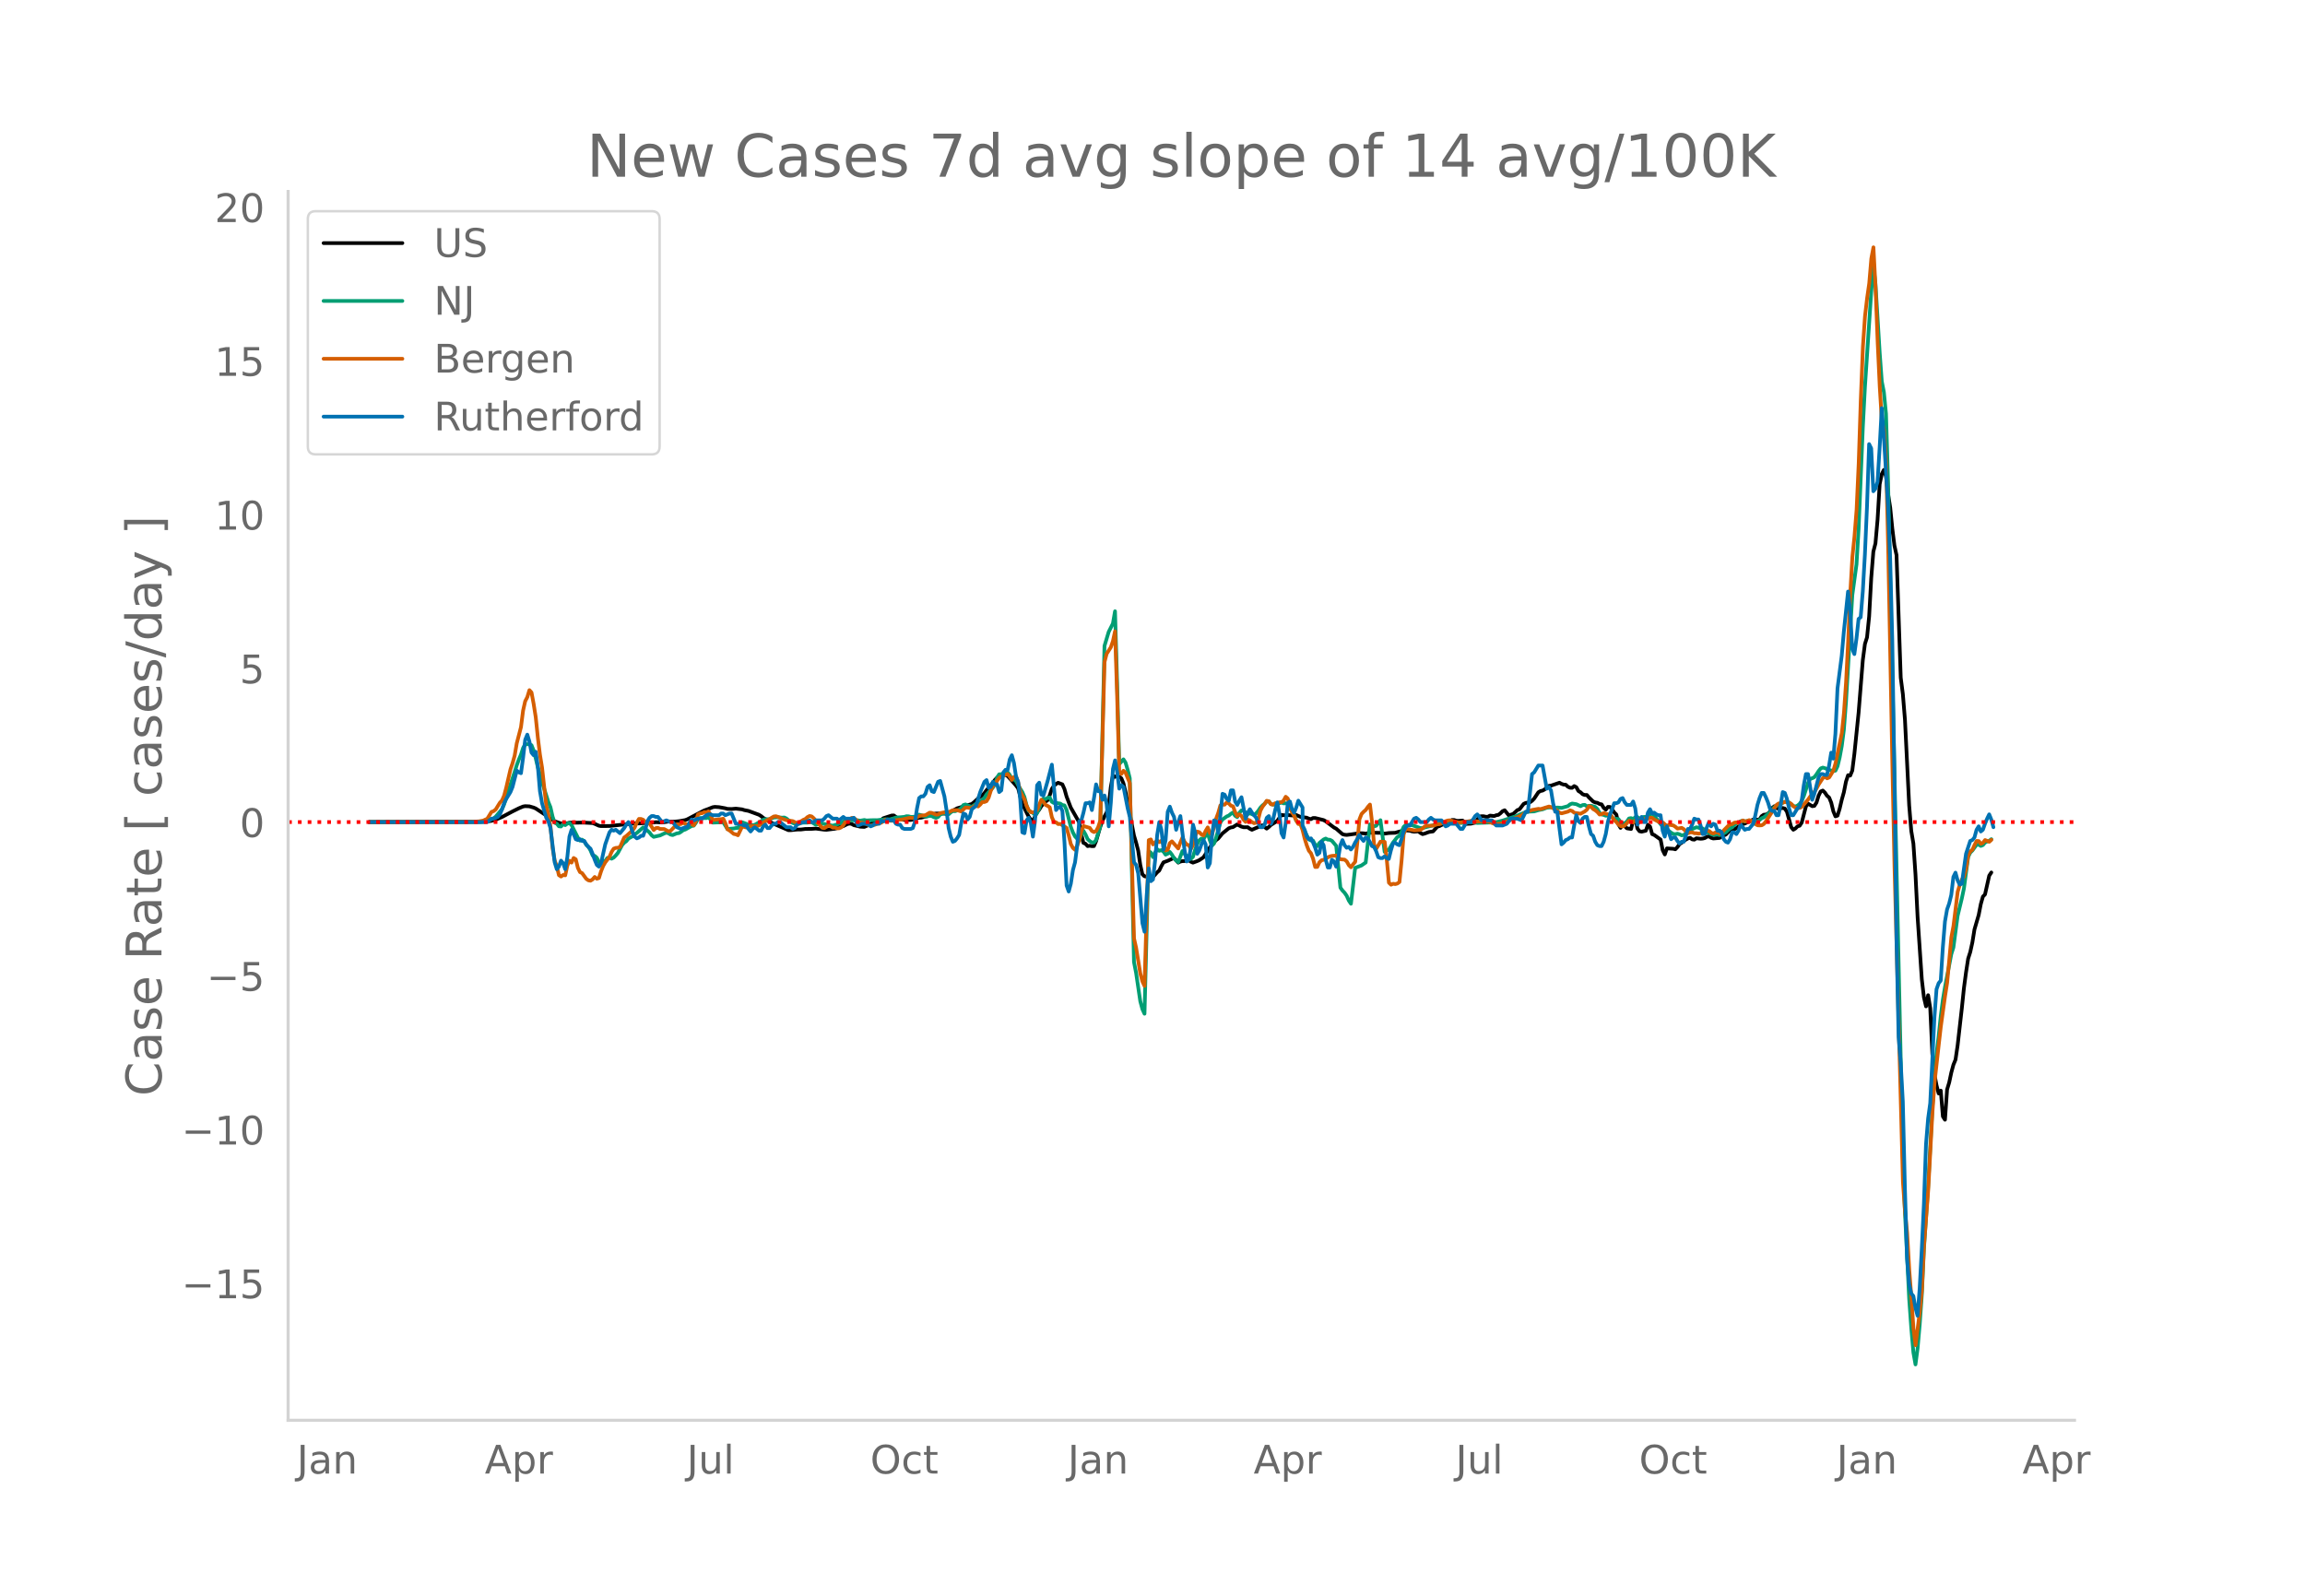 <svg height="864" viewBox="0 0 936 648" width="1248" xmlns="http://www.w3.org/2000/svg" xmlns:xlink="http://www.w3.org/1999/xlink"><defs><style>*{stroke-linecap:butt;stroke-linejoin:round}</style></defs><g id="figure_1"><path d="M0 648h936V0H0z" style="fill:#fff" id="patch_1"/><g id="axes_1"><path d="M117 576.72h725.4V77.76H117z" style="fill:none" id="patch_2"/><path clip-path="url(#p8b3c8e13bf)" d="m149.973 333.818 45.332-.107 2.566-.124 1.71-.278 1.711-.47 2.566-1.086 4.277-2.266 2.566-1.272 1.71-.72.856-.144 1.71.08 1.711.5.855.36 5.132 3.397 2.566 1.812 2.566.866.856.173.855-.024 1.71-.441 5.988-.04 3.421.19.855.302 1.711.777.855.143 3.422-.035 10.264-1.078 1.71.043 2.566-.18 3.421-.211.856-.138 2.566.143 2.566-.39 2.566.031 1.71-.175 2.566-.446.856-.327 6.842-3.586 1.71-.617 1.711-.69.856-.141 1.71.106 2.566.466.856.24 1.71.055 1.711-.165 2.566.312.855.29 1.711.33 4.277 1.574.855.534.855.7 2.566 1.607 1.71.831 5.988 2.589.855.003 2.566-.271 1.711-.029 1.71-.208 2.567-.036 1.71-.118 3.422.45.855.041 3.421-.424.856-.255.855-.403.855-.26.856-.14 1.71-.856.856-.189.855.152.855.49 2.566.617 1.71.103 1.711-.756 1.711-.96 1.71-.06.856-.224 1.71-1.523 3.422-1.107.855-.031 1.711 1.261 2.566.567 2.566.021 1.71-.343.856-.363.855-.19.856-.052 4.276-1.121.855-.394.856-.165 2.566.03.855-.01.855.132.856-.18.855-.61 2.566-1.467 5.987-1.76.856-.653 1.71-1.586 1.71-1.307.856-.866.856-1.18 2.566-3.018.855-1.195.855-.869.856-.66.855-.4.855-.137.855.07.856.435 1.71 1.88 1.711 1.97.855 1.117 1.711 6.247 1.71 3.598.856 1.64.855 1.234.856.473.855-1.593.855-1.923.856-.962.855-1.39.855-1.047.856-.836.855-.572.855-1.985.856-2.604.855-1.252.855-.763.856-.49 1.71.64.856 1.897.855 3.049 1.71 4.48 3.422 6.006.855 4.874.855 3.46.856.368.855.951.855-.137.856.154.855-.021.855-1.954 1.711-5.947.855-2.255.856-1.896.855-1.544.855-2.67.856-7.712.855-4.68.855.55.856-.415.855.339.855.626.856 2.06.855 3.602 3.421 17.565.856 2.87.855 3.284.855 5.826.856 3.812.855.805.855.116.855-.188.856.667.855-.26 1.71-1.943.856-.736.855-1.8.856-1.517 1.71-.633 2.566-1.157 1.711 1.888.855-.426.856-.171.855-.027 1.71-.332.856.594.855.378 1.71-.617.856-.392 1.71-1.15 2.567-3.994 1.71-2.165.856-.843.855-.63 1.71-2.071 2.567-2.087.855-.347.855-.128 1.711-1.084 1.71.873.856.249 1.71-.008.856.628.855.421 1.711-.742 2.566-1.083 1.71 1.35.856-.647.855-.834 2.566-1.617 1.71-2.446 1.712.166.855-.148 1.71.177 1.711-.198 1.71.766 2.567.342.855.386.855.21.856-.476.855.004 3.421.843.856.457 3.421 2.59.855.447 2.566 2.228.856.237.855.077 1.71-.212 3.422-.501 1.71.059.856.139 1.71-.423 2.566.064 1.711.014.855.226.856.1 1.71-.244 2.566-.09 1.711-.51 1.71-.328.856-.135 1.71.114.856.269.855.133 1.71-.131.856.65.856.474.855-.211 1.71-.64 1.711-.258 1.71-1.91.856-.231.855-.45.856-.266.855.034.855-.095 1.711-1.725.855.02.856.284.855.077 1.71-.138 1.711 1.35 1.711-.081 1.71-.442 1.711-2.437.856-.146.855.01.855.197.856.024.855-.487 1.71.179.856-.334.855-.139.856-.653.855-.855.855-.365 1.71 2.128.856-.367.855-.235 1.711-1.59.855-.297 1.711-2.21.855-.414 1.711-.25.855-.619.856-.895 1.71-2.564.856-.507.855-.175.855-.482.856-.847.855-.583.855-.094 3.422-1.18.855.472.855.289.856.058.855.808.855.407.856.033.855-.706.855.457.856 1.546.855.504.855.798.855.316.856-.014.855 1.015 1.71 1.64.856.401.855.126.856.476.855.156.855 1.41.856.752.855-1.143.855.04.856.967.855 1.27.855.84.856 3.97.855 1.457.855-1.976.856 1.286.855.865 1.71.27.856-3.637.855-.686.856 4.126.855 1.12.855.165 1.71-.39.856-2.42.856.72.855 3.096.855.345 2.566 1.848.855 4.315.856 1.74.855-2.462 2.566.16.855.203.856-.893.855-1.219.855-.545 1.711-1.294.855-.461.856-.245.855.635.855.117.856-.567 1.71.196.856-.067.855-.215.855-.542.856-.142.855.593.855.264 2.566-.215.856-.588 1.71-.803.855-.932.856-.708.855-.372.855-.117.856-.453.855-.739.855-.536 1.711-.629 3.421-1.598.856-.167.855.32.855-.261.856-1.282.855-.575.855-.056.856-.41.855-.834.855-1.432.856-.7.855.692.855.355.856-.251.855-.09.855.241.856 1.351 1.71 6.176.856 1.063.855-.51.855-.86.855-.254.856-1.287 1.71-6.577.856-1.1 1.71 1.03.856-.129.855-1.328.855-2.798.856-1.737.855-.365.855.83.856 1.274.855.715.855 2.101.856 3.507.855 2.053.855-.298.856-2.802.855-3.626.855-3.039.856-4.324.855-2.621.855.166.856-2.056.855-6.806 1.71-16.713 1.711-21.345.856-6.52.855-2.721.855-8.466.856-15.682.855-10.658.855-3.336.855-9.628.856-14.408.855-4.133.855-1.667.856 2.578.855 7.305.855 5.412.856 8.523.855 6.894.855 3.885 1.711 49.8.855 6.6.856 10.452 1.71 34.733.856 10.442.855 5.085.855 12.546.856 17.343 1.71 25.277.856 7.281.855 3.691.855-4.54.856 5.267.855 18.552.855 8.331.856 4.5.855 3.26.855-1.165.856 10.505.855 1.325.855-12.282.855-2.852.856-4.021.855-3.164.855-2.076.856-5.817 1.71-15.053.856-8.225.855-6.425.855-5.51.856-2.681.855-3.893.855-5.292 1.711-5.856.855-4.405.856-3.055.855-.885 1.71-7.625.856-1.294h0" style="fill:none;stroke:#000;stroke-linecap:round;stroke-width:1.5" id="line2d_1"/><path clip-path="url(#p8b3c8e13bf)" d="m149.973 333.816 44.477-.084 1.71-.1 1.71-.287 2.567-1.035.855-.694 2.566-3.068.855-1.952 1.711-5.403 2.566-7.741.855-2.741.856-2.324.855-1.99.855-2.676.856-1.491 1.71-.041.856.415.855 2.164.855 3.186.856 3.627.855 2.79.855 3.255 1.71 5.341.856 2.733.856 2.102.855 3.806.855 2.494.856.36.855 1.067.855.083.856-.999.855.443.855-.603.855-.256.856.852 2.566 5.093.855 1.213.855-.396.856.617.855 1.481.855.776.856 1.483.855 2.053.855.184.856.75.855 1.781.855-.02.856-.452.855.016.855-1.237.856-.133.855.427.855-.458.856-.863.855-1.03 1.71-3.193.856-.96.855-.618.856-1.062 1.71-.932.856-.848.855-.482 2.566-2.264.855.551 1.71 1.513.856 1.121.855.662 1.711-.39.855-.184 1.711-.806.855-.317.856.248.855.527.855.199 1.711-.714.855-.098.856-.522.855-.662.855-.264 2.566-1.438.856-.128.855-1.147.855-1.58.856-.376 1.71.01.856.014.855-.307.855.922.855 1.223 4.277-.159 1.71 2.742 2.567-.206.855-.178.855-.06.856-1.26.855-1.013 1.71.628.856.425 1.71.11.856-.124 2.566-1.488.855-.588.856-.229 1.71.043 1.71-.698 1.712-.111 1.71.165.855-.082.856.421.855.71 1.71 1.112.856.27.855.057 1.711-.46 2.566-.022.855-.181.856.018 1.71 1.033 1.711-.477.855-.023 1.711.368 2.566.517 3.421-1.063 1.71-1.31.856-.07.856.28h1.71l1.71-.017.856.147 1.71-.293.856.2 1.71-.092 1.711-.043.856.03 3.421-.388 1.71.05.856-.144 1.71-.608 1.711-.105 1.71-.164.856-.26.856.03.855.24 1.71-.031.856-.339.855-.54.856.221 1.71.589.855-.086.856-.33.855.178.855.447.856.269.855-.337.855-.98.856-.429.855-.084.855.146.856.274.855-.837.855-.565.856.147 1.71-.628.856-.663.855-1.22.855-.266 1.711.723.855.282 1.71-1.264.856-.122.856-.584 1.71-1.694.856-1.406 2.566-2.759.855-1.435.855-2.588.856-1.377.855-.058.855-.207.855-.354.856-.23.855 1.06.855 1.695.856.12.855.74.855 1.665 1.711 2.77.855 1.997.856 3.35.855 2.3.855.337.856.475.855.8.855-.695.856-1.825.855-2.845.855-1.271.856.264.855-.557.855-.137.856 1.755.855.5.855-.025 1.71.241.856.607.856.137.855 1.798 1.71 6.91.856 2.273.855 1.602.855.921.856.667.855-2.366.855-1.484.856 1.497.855 1.894.855.788.856.548.855.052.855-1.041 1.711-5.484 1.71-73.33 1.711-5.706 1.711-3.398.855-4.965.856 29.043.855 33.033 1.71-1.953.856 1.346.855 2.884.856 3.43 1.71 74.651.856 4.403 1.71 11.555.856 3.182.855 1.858 1.71-66.036.856.594.855 1.843.855-1.812.856-1.42.855.671.855-.274.856.582.855 1.239.855-.378.856-.713.855 1.08.855 1.438.856.958.855.693 1.71-4.535.856 1.157.855.832.856.043.855 1.196.855-.856.856-2.812.855-2.377.855-1.541.856-.687.855.213.855-1.458.856-.94.855 2.834.855 2.237.856-.898.855-2.387 1.71-6.175.856-1.168 1.71-1.249.856-.368.855-.703.855-.526.856 1.31.855.561.855-1.712.856-1.002.855-.012.855 1.016.856.489.855-.365 1.71.746.856-.72.855-.995.856-1.293.855-.898.855-.69.856-1.013.855.036.855 1.04.856.33.855-.217.855-.063 1.71-.622.856.349.856-.03.855.173.855 1.8 1.71 2.614.856 2.414.855 1.046.856-.03 3.421 6.618.855.468.856.056.855 1.67.855.588.856-1.293 1.71-1.415.856-.39.855.442.855.052.856.447 1.71 2.035 1.71 16.972.856 1.178.856.902.855 1.246.855 1.923.856 1.273 1.71-14.558 2.566-.988 1.71-1.185 1.711-15.479.856.292.855.487.855-.24 1.711-2.251 1.71 12.876.856-.534.855-.361 1.711-2.921 1.71-2.179.856-.553.855-1.565.856-2.016.855-.772.855-.1 1.71.137 3.422 1.208.856-.05 4.276-1.062.856-.426.855-.274 2.566-.187.855-.363.855-.165 1.711.147 2.566.325 2.566-.1 1.71-.278 1.711.063 1.711.256 5.987-.192 1.71-.13 2.567-.634 5.987-1.973.855-.438 1.711-.679.855-.371 1.711-.19 1.71-.073 1.711-.511 1.711-.335 1.71-.668 1.711-.15 1.711.174.855-.085 1.71.143 1.712-.467.855-.247.855-.712.856-.342 1.71.274 1.71.81.856-.464.855-.076.856.594.855-.196.855-.04 1.711.484.855.862.856 1.503.855.684.855.19.856.344.855-.185.855-.358.856 1.171.855.884.855-.292.856.135.855 1.21.855.74.856-.298.855-.655.855-1.253.856-.145.855.399.855-.805.856-.015.855.813.855-.593.856-.274.855-.01.855.12.856-1.101.855-.547 3.421 4.463.855.71.856 1.448.855.783.855-.14.856.678.855.503.855.105.856-.21.855.258.855.421.856-.16 2.566-1.76.855-.68 1.71-.69.856.181.855.305h.856l1.71 1.516.856.314.855.472.855.29.856-.158.855.056.855.21.856-.272 1.71-.889 1.71-1.594.856-.396.855-1.026.856-.739.855-.151.855-.57.856-.257.855.384 1.71-.392.856.233.855.094.856-.123.855.015.855-.471.856-.704.855-.353 2.566-2.136 1.71-2.052 1.711-.936.856-.244.855-.575.855-.41.856.015.855.338 1.71 1.382.856.23.855-.376.855-.722.856-1.17.855-2.052 1.71-5.273.856-1.645.855-.261.856-.436.855-1.139.855-1.342.856-1.066.855-.337.855.236 1.711.706 1.71.462.856-.171.855-1.793.856-3.546.855-4.637.855-6.63.856-11.182 2.566-43.468 1.71-12.518.856-14.436 1.71-41.295.856-16.287 2.565-38.81.856-10.169.855 7.111 1.71 27.936.856 11.675.855 4.358.856 8.799.855 28.344 5.987 273.136.856 22.849 1.71 35.039.856 11.873.855 9.94.855 4.835.856-6.475.855-9.656.855-12.07.856-18.563 1.71-25.535 1.71-31.887.856-12.916.856-9.262.855-6.919.855-8.186.856-6.596.855-5.131 2.566-13.402.855-2.723 1.71-12.833 1.711-7.09.856-4.062 1.71-12.791.856-1.734.855-.843 1.71-2.344.856-.044.855.508.856-.325.855-1.019.855-.455.856-.249.855-.683h0" style="fill:none;stroke:#009e73;stroke-linecap:round;stroke-width:1.5" id="line2d_2"/><path clip-path="url(#p8b3c8e13bf)" d="m149.973 333.816 41.055-.082 3.422-.205 1.71-.287 1.71-.78 1.712-2.773.855-.315.855-.676 1.71-2.76.856-.91.855-1.968.856-3.232 1.71-7.414.856-2.521.855-3.055.855-5.03 1.711-6.566.855-6.71.856-3.806.855-1.647.855-2.829.856.943.855 4.592.855 5.432.856 8.262.855 6.929.855 5.254 1.71 15.43.856 3.499.856 4.954.855 8.842.855 5.036.856 2.323.855 3.629.855.553.856-.615.855.137.855-3.943.855-1.988.856.751.855-1.865.855.526.856 3.464.855 1.736.855.41 1.711 2.344.855.587.856.158.855-.547.855-.977.856.71.855-.266.855-2.72.856-2.173.855-1.482 1.71-2.208.856-2.022.855-1.319.856-.321.855-.068.855-.28 1.71-3.875.856-.601 1.71-1.531.856-.759.856-1.223.855-2.009.855-1.428.855.02.856.329.855.895.855.663.856-.103 1.71 2.7.856-.766.855-.103.855.445 1.711.04 1.71.95.856-.232 2.566-2.644.855.006.856-.15.855-.52.855.48.856.218.855-.294.855.164.856.512.855-1.653.855-2.747.856-.403.855-.144.855-.423.856.082.855-.404.855 1.463.855 2.104 2.566-.335.856-.04.855-.185.855 1.75.856 2.528.855.498 1.71 1.394.856.171.855.376 1.711-3.574 1.71.41.856-.123.855-.369.856-.143.855.136.855-.02.856-.287 1.71-1.237.856-.396.855-.602.855-.369 1.71-1.059.856-.102.856.28 1.71.758 2.566.848.855-.007.856.116 1.71.793.856-.205 1.71-1.1.856-.356.855-.772.855-.444.856.17.855.766.855 1.08 1.711 1.838.855.936.856.144 1.71-1.053.856.28.855.595.855-.014.856.267.855-.007.855-.37.856-.826.855-1.414.855-.615.856-.315.855-.697.855.09.855.614.856.759.855.485.855.007 1.711.54.855.423.856.212.855-.24.855-.088 1.711-.731.855-.075.856-.697.855-.533 1.71.362.856.061 2.566-.362 1.71-.178 2.567-.594.855-.096 1.71.233 1.711-.889.856-.232 1.71-.157 1.71-1.025.856.082 1.71.704.856-.007.855-.588 1.711-.335.855-.184.856.116 1.71-.786 1.711-.04 1.71.56 1.711-1.613.856.027.855.144.855-.007.856-.656.855-.219.855.294.856-.772.855-1.039.855-.007.856-.341.855-1.422.855-2.74.856-1.981.855-.608.855-1.517.856-1.169.855-.56 2.566-1.046.855 1.094.855 1.318.856-1.195.855-.287.855 2.542.856 3.553.855 1.783.855 1.49.856 2.61.855 1.722.855.861.856.075.855-.061.855-.875 1.711-4.175.855.827.856 1.285.855.403.855.567.856 4.004.855 1.954.855.144.856.704.855-.069 2.566 1.606.855 2.993.856 3.567.855 1.6.855.75.855-1.632.856-2.235.855-3.71.855-2.07 2.566.75.856 1.258.855.438.855-.397.856-1.626.855-2.651 1.71-64.383.856-3.314 1.71-2.665.856-2.529.855-3.97.856 26.547.855 30.86.855.532.856-1.305.855.807 1.71 4.223 1.711 63.03.856 3.82 1.71 10.468.856 3.218.855 1.831 1.71-59.216.856-.294.855 2.036 1.71-1.633.856.717.855-.574.856 1.306.855 2.63.855-.266.856-2.713.855-.717 2.566 2.89.855-2.412.856-2.03.855 1.73.855 1.113.856.24.855 1.57.855-1.55.856-3.697.855-1.825.855.24.856.922.855.444.855-1.886.856-1.414.855 2.275.855.67 1.71-6.54.856-2.316.855-3.027.856-.314.855.034.855-.895.856.375.855.923.855.246.856 2.337.855 1.674.855-.738.856.642.855 1.517.855.902.856-.881.855.287.855.69.856.437.855-.205.855-1.483.856-3.375.855-1.626.855-1.114.856-1.299.855.199.855 1.223.856.11.855-.548.855.076.856-.438.855-.027.855-.642.856-1.593.855.725.855 3.355.855 2.248.856 1.408.855 1.886.855 1.448.856.082.855 2.337.855 3.478.856 2.747.855 2.194.855 1.032.856 2.227.855 3.355.855-.027.856-1.859.855-.84.855-.198.856-.37.855-.614.855-.41.856-.192 1.71-.123 1.71 1.504 1.712.143.855.745.855 1.53.856.82.855-1.222.855-.97.856-7.818.855-9.47.855-2.146.855-.916.856-.738.855-1.223.855-.97.856 7.195.855 9.259.855 1.476 1.711-2.89 1.71.136.856 7.373.855 9.204.856.807.855-.39.855.15.856-.239.855-.621.855-8.624.856-10.755.855-2.31.855.253 1.71.28.856.212 2.566-.246.856-.588.855-.779.855-.294 2.566-.048 1.71-.533.856-.054.855-.253 1.711-.977.855-.267.856-.068 3.421.861.855-.014.856-.157.855-.034 2.566-.43 2.566.232 3.421-.075.856.054 2.566.991.855.116 1.71-.198.856-.178 7.698-3.17 1.71-1.326 2.566-.881 2.566-.458.856.116 3.421-1.06.855.288 1.711.902.855.588.856.758.855.24 2.566-.705.855-.505.856.28.855.697 2.566.39 1.71-.95.856-.732.855-1.38.855.308.856.895.855.485.855.717.856.991.855-.157.855-.458 1.711.574.855-.061 1.711 2.412.855.758.856.998.855.642.855.103.856-.403 1.71-1.9.856.246.855.43.855-.738.856-.533.855.52 2.566-.752.855-.061.856-.335.855.048.855.69 2.566 1.353.855-.178.856.8.855.642.855-.492 1.711.266.855.568.856.724 1.71-.294.856.554.855.922.855.71.856-.327.855-.041.855.362.856.014.855.15.855-.178.856-.608 1.71-.396.856.102.855.745.855.3.856-.43.855-.054.855.56.856-.314.855-1.107 1.71-1.743.856-.622.855-.15.855-.567.856-.103.855.349 1.71-1.135.856.356.855-.096.856-.396.855.273.855.601.856.738.855.492.855.048.856-.068.855-.533.855-1.093 4.277-6.642.855-.595.856-.048 1.71-.54.856.055.855.212.855.52.856.942.855.568 1.71.143.856-.471 2.566-2.98.855-1.237 1.71-1.879.856-1.373.855-1.613 1.711-2.603.855-.581.856.69.855-.355 1.71-2.795.856-2.959 2.566-12.28.855-8.124.856-12.443.855-16.646.855-19.502.856-14.746.855-8.378.855-10.837.856-18.82.855-26.02.855-21.293.856-12.504.855-7.312.855-5.979.856-10.12.855-4.51.855 16.407.855 22.064.856 18.286.855 13.817.855 3.56.856 12.846.855 35.014 1.71 88.477.856 40.972 3.421 128.09.856 11.957.855 8.706.855 15.033.856 11.083.855 12.833.855 6.676 1.71-13.57.856-8.685.856-18.115 1.71-22.591 1.71-31.577.856-12.067 1.71-15.368.856-7.476 1.71-12.313.856-5.467 1.71-18.463.856-4.565 1.71-13.878.856-2.856.855-2.173.856-1.046.855-3.19.855-5.543.856-1.62.855-.648.855-1.941.856-1.626.855.068.855 1.107.856-.403.855-1.128 1.71.697.856-.8h0" style="fill:none;stroke:#d55e00;stroke-linecap:round;stroke-width:1.5" id="line2d_3"/><path clip-path="url(#p8b3c8e13bf)" d="M149.973 333.816h47.898l1.71-1.392h.856l1.71-.696.856-1.044.855-2.089.855-2.436.856-1.74 1.71-2.784.856-2.088 1.71-6.613.856.696.855.348.855-6.264.856-7.309.855-2.088.855 2.784.856 4.525.855 1.044.855-1.393.856 5.917.855 10.093.855 4.872 1.71 5.917.856 1.392.856 2.784 1.71 13.921.856 2.784.855-1.044.855-2.436.856 1.044.855 2.436.855-4.872.855-8.353.856-2.784.855 1.74.855 2.088.856.348.855-.348.855.696h.856l.855 1.393.855 1.044.856.696.855 2.088.855 2.436.856 2.088.855.696.855-1.392 1.711-7.656 1.71-4.873.856-1.044.855.348.856-.348 1.71 1.392 1.71-2.088.856-1.392.856-1.044.855 1.392.855 2.784.856 1.74.855.696.855-.348.855-.696h.856l.855-2.436.855-3.48.856-1.392.855-.696h.855l.856.348h.855l1.71 2.088 1.711-.696 1.711.696h.855l1.711 2.088 1.71.696 1.711-.696h.856l.855-1.74.855-1.392.856.348 1.71-.696h1.71l1.712-1.392.855-.348h.855l.855.348h2.566l.856-.696h.855l.855.696 1.711-.696h.855l1.711 4.176h1.71l1.711.696h.856l.855 1.392.855 1.044.856-1.044.855-.696 1.71 1.392h.856l.855-1.74.856-.696.855 1.392h.855l.856-1.044.855-.696h.855l.856-.696h.855l2.566 2.088h1.71l.856.696.855-.348.855-1.392 2.566-1.044h.856l1.71-.696.856.696h.855l.855-.696h2.566l.856-.696.855-1.044.855-.348 1.71 1.392h1.712l.855.696 1.71-1.392.856.696h2.566l.855-.348.855 1.392.856 1.74 1.71-.696h1.711l.855.348.856.696.855-.348.855-.696h1.711l.855-1.044h1.711l.855-.696.856.348h1.71l.856 1.392.855.348h.855l.856 1.392.855.348h2.566l.855-.348.856-2.436.855-5.569.855-4.176.856-.696h.855l.855-1.044.855-2.784.856-.696.855 2.436.855.348 1.711-4.177.855-.348 1.711 6.265.855 5.568.856 7.309.855 3.48.855 2.088.856-.348.855-1.044.855-1.392.856-4.872.855-3.828.855.348.856 2.088.855-1.044.855-3.133 1.71-1.392 1.712-5.568 1.71-4.177.856-.696.855 3.133.855-.348.856-2.089.855 1.045h.855l.856 3.132.855-.696.855-7.309.855-1.044h.856l.855-4.176.855-1.74.856 3.132.855 5.568.855 2.088.856 7.31.855 13.224.855.348.856-5.22.855-1.044.855 2.088.856 5.568.855-6.264.855-14.617.856-1.045.855 4.873.855.348 1.71-5.917 1.712-6.612 1.71 18.445.856-1.044.855-.348.855 1.74.856 12.877.855 17.402.855 2.436.856-3.132.855-5.569.855-3.132.855-6.612.856-10.093.855-.348.855-3.133.856-3.828h.855l.855-.348.856 3.132.855-4.872.855-5.568.856 2.784h.855l.855 3.48.856-1.74.855 3.48.855 9.049.856-9.745.855-13.573.855-3.48.856 4.872.855 6.613.855-1.392.856.696 1.71 8.7.856 3.48 1.71 18.446.856 1.044.855 3.48 1.71 20.186.856 3.48.855-14.617.855-11.137.856 5.22.855-.695.855-7.657.856-10.44.855-5.221.855 3.132.856 8.005.855-3.829.855-11.485.856-2.088.855 2.436.855 1.74.856 5.221.855-3.132.855-2.436 1.711 13.92.855 4.525.856-.696.855-5.22.855-9.05.856 3.133.855 8.7.855-1.391.856-2.436.855-1.74.855 1.74.856 9.396.855-1.74.855-11.137.856-6.264.855.348.855 4.872.855-7.308.856-8.701.855.348.855 1.74.856.696.855-4.176h.855l.856 4.524.855 1.392.855-1.74.856-1.392 1.71 8.7.856-2.436.855-1.392.855 1.392 1.711 2.089.855 2.088.856 1.74h.855l.855-1.044.856-2.784.855-.696.855 3.132.856-1.74.855-3.829.855-3.132.856 4.525.855 8.004.855 1.74.856-5.916.855-8.005.855-.696.855 3.132.856 1.392.855-2.088.855-2.784 1.711 2.784v7.309l.855 1.74.856 2.784.855 1.044.855-.348.856 1.74.855 2.089.855 2.784.856-.696.855-4.525.855 1.393.856 5.916.855 3.132H540l.856-3.132.855.696.855 2.088.856-3.48.855-5.22.855-2.089.856 2.089.855 1.044.855-.348.856 1.044.855-1.044.855-1.74.856-1.393.855-1.74.855 1.392.855 1.044.856-1.392.855.348.855 1.392.856 1.74.855.349.855 1.74.856 2.436.855.348h.855l.856-.696.855.696.855.348.856-3.48.855-2.784.855-.349.856.697.855.348.855-2.437.856-3.132.855-1.74.855-.696h.856l1.71-2.784.856-.348.855.696.855 1.044h2.566l.856-1.044.855-.696.855.696.856.348h2.565l.856 1.044.855 1.392.855-.348.856-.696h2.566l1.71 2.088h.856l1.71-2.784h1.711l.855-1.044.856-1.392.855-.696.855 1.044.856 1.392h4.276l1.71 2.088h2.567l1.71-.696 1.711-2.088h2.566l1.71.696 1.711-3.48h.856l1.71-15.314.856-.696 1.71-2.784h1.711l1.71 9.397.856-.696.855 1.392.856 5.22.855 3.48h.855l1.71 13.226.856-.697.856-1.044.855-.348.855-.696h.856l.855-4.872.855-4.176.856 2.436.855.696.855-1.74.855-.696h.856l.855 3.828.855 3.132.856.696.855 2.436.855 1.393.856.348h.855l.855-1.74.856-3.133.855-4.872.855-3.132.856-2.089.855-2.436h.855l.856-.348.855-1.392.855-.348.856 1.74.855 1.044h1.71l.856-1.392.855 2.784.856 6.613.855-1.392.855-1.74.856 2.088h.855l.855-3.829.856-1.392.855 1.74.855-.348.855.697.856.348h.855l.855 6.264.856 2.436.855-4.176 1.71 5.22.856-.696h.855l.856 1.392.855 1.045.855-.697h.856l.855-2.436.855-2.784h.856l.855-1.74.855-2.436.856.348h.855l.855 2.436.856 3.48h.855l.855-2.784.856-2.088.855 1.74.855-1.044.856.348.855 2.436h.855l.856.696.855 2.784.855 1.044.855.348.856-1.392.855-2.784h.855l.856.696.855-1.392.855-2.436 1.711 2.088.855-.348h.856l1.71-2.088.856-3.48.855-4.177.855-2.784.856-2.088h.855l.855 1.74.856 2.088.855 2.784.855.696h.856l.855 1.74h.855l.856-4.176.855-5.22.855.348.856 2.436.855 3.828.855 2.785h.856l1.71-2.785.855-.696.856-2.436.855-6.264.855-4.525h.856l1.71 10.441.856-2.436 1.71-6.613.856-1.392h.855l.855.348h.856l.855-3.828.855-5.22.856 2.436.855-10.093.855-18.446 1.711-13.225.855-9.745 1.71-16.357.856 8.005.856 15.313.855 2.088.855-6.264.856-8.005.855-.696.855-10.44.856-14.966.855-19.49.855-25.406.856 1.74.855 17.402.855-1.044.855-2.784.856-13.922.855-16.009.855 11.485 1.711 28.538.855 21.23.856 33.063.855 54.64.855 66.474.856 40.023.855 10.44.855 15.662.856 35.499.855 28.19.855 10.441.856 3.828.855 1.045.855 4.872.856 3.132.855-11.137.855-16.009.856-18.098.855-24.362.855-10.44.856-6.265 1.71-34.803.856-11.485.855-2.436.855-1.044.856-13.573.855-10.44.855-4.873.855-2.436.856-3.48.855-7.31.855-1.74.856 3.133.855 1.74.855-.348 1.711-12.181 1.71-5.22.856-.349.855-1.044.856-3.132.855-1.392.855 2.088.856-.696.855-2.436.855-2.088.856-1.74.855 2.088.855 3.132h0" style="fill:none;stroke:#0072b2;stroke-linecap:round;stroke-width:1.5" id="line2d_4"/><path clip-path="url(#p8b3c8e13bf)" d="M117 333.816h725.4" style="fill:none;stroke:red;stroke-dasharray:1.5,2.475;stroke-dashoffset:0;stroke-width:1.5" id="line2d_5"/><path d="M117 576.72V77.76" style="fill:none;stroke:#d3d3d3;stroke-linecap:square;stroke-linejoin:miter;stroke-width:1.25" id="patch_3"/><path d="M117 576.72h725.4" style="fill:none;stroke:#d3d3d3;stroke-linecap:square;stroke-linejoin:miter;stroke-width:1.25" id="patch_4"/><g id="matplotlib.axis_1"><g id="xtick_1"><g style="fill:#696969" transform="matrix(.16 0 0 -.16 120.534 598.378)" id="text_1"><defs><path d="M9.813 72.906h9.859V5.078q0-13.187-5-19.14-5-5.954-16.094-5.954h-3.75v8.297h3.078q6.531 0 9.219 3.672Q9.813-4.39 9.813 5.078z" id="DejaVuSans-74"/><path d="M34.281 27.484q-10.89 0-15.093-2.484-4.204-2.484-4.204-8.5 0-4.781 3.157-7.594 3.156-2.797 8.562-2.797 7.485 0 12 5.297 4.516 5.297 4.516 14.078v2zm17.922 3.72V0H43.22v8.297Q40.14 3.328 35.547.953q-4.594-2.375-11.234-2.375-8.391 0-13.36 4.719Q6 8.016 6 15.922q0 9.219 6.172 13.906 6.187 4.688 18.437 4.688h12.61v.89q0 6.203-4.078 9.594-4.078 3.39-11.453 3.39-4.688 0-9.141-1.124-4.438-1.125-8.531-3.375v8.312q4.921 1.906 9.562 2.844 4.64.953 9.031.953 11.875 0 17.735-6.156 5.86-6.14 5.86-18.64z" id="DejaVuSans-97"/><path d="M54.89 33.016V0h-8.984v32.719q0 7.765-3.031 11.61-3.031 3.858-9.078 3.858-7.281 0-11.484-4.64-4.204-4.625-4.204-12.64V0H9.08v54.688h9.03v-8.5q3.235 4.937 7.594 7.374Q30.078 56 35.797 56q9.422 0 14.25-5.828 4.844-5.828 4.844-17.156z" id="DejaVuSans-110"/></defs><use xlink:href="#DejaVuSans-74"/><use x="29.492" xlink:href="#DejaVuSans-97"/><use x="90.771" xlink:href="#DejaVuSans-110"/></g></g><g id="xtick_2"><g style="fill:#696969" transform="matrix(.16 0 0 -.16 196.86 598.378)" id="text_2"><defs><path d="M34.188 63.188 20.797 26.906h26.812zm-5.579 9.718h11.188L67.578 0h-10.25l-6.64 18.703h-32.86L11.188 0H.78z" id="DejaVuSans-65"/><path d="M18.11 8.203v-29H9.077v75.484h9.031v-8.296q2.844 4.875 7.157 7.234Q29.594 56 35.594 56q9.968 0 16.187-7.906 6.235-7.907 6.235-20.797T51.78 6.484q-6.218-7.906-16.187-7.906-6 0-10.328 2.375-4.313 2.375-7.157 7.25zm30.578 19.094q0 9.906-4.079 15.547-4.078 5.64-11.203 5.64-7.14 0-11.218-5.64-4.079-5.64-4.079-15.547 0-9.906 4.078-15.547 4.079-5.64 11.22-5.64 7.124 0 11.202 5.64t4.078 15.547z" id="DejaVuSans-112"/><path d="M41.11 46.297q-1.516.875-3.297 1.281Q36.03 48 33.89 48q-7.625 0-11.703-4.953-4.079-4.953-4.079-14.234V0H9.08v54.688h9.03v-8.5q2.844 4.984 7.375 7.39Q30.031 56 36.531 56q.922 0 2.047-.125 1.125-.11 2.484-.36z" id="DejaVuSans-114"/></defs><use xlink:href="#DejaVuSans-65"/><use x="68.408" xlink:href="#DejaVuSans-112"/><use x="131.885" xlink:href="#DejaVuSans-114"/></g></g><g id="xtick_3"><g style="fill:#696969" transform="matrix(.16 0 0 -.16 278.883 598.378)" id="text_3"><defs><path d="M8.5 21.578v33.11h8.984V21.922q0-7.766 3.016-11.656 3.031-3.875 9.094-3.875 7.265 0 11.484 4.64 4.234 4.64 4.234 12.656v31h8.985V0h-8.984v8.406Q42.047 3.422 37.718 1q-4.313-2.422-10.032-2.422-9.421 0-14.312 5.86Q8.5 10.296 8.5 21.578zM31.11 56z" id="DejaVuSans-117"/><path d="M9.422 75.984h8.984V0H9.422z" id="DejaVuSans-108"/></defs><use xlink:href="#DejaVuSans-74"/><use x="29.492" xlink:href="#DejaVuSans-117"/><use x="92.871" xlink:href="#DejaVuSans-108"/></g></g><g id="xtick_4"><g style="fill:#696969" transform="matrix(.16 0 0 -.16 353.392 598.378)" id="text_4"><defs><path d="M39.406 66.219q-10.75 0-17.078-8.016-6.312-8-6.312-21.828 0-13.766 6.312-21.781 6.328-8 17.078-8 10.735 0 17.016 8 6.281 8.015 6.281 21.781 0 13.828-6.281 21.828-6.281 8.016-17.016 8.016zm0 8q15.328 0 24.5-10.281 9.188-10.282 9.188-27.563 0-17.234-9.188-27.516-9.172-10.28-24.5-10.28-15.375 0-24.593 10.25-9.204 10.265-9.204 27.546t9.204 27.563q9.218 10.28 24.593 10.28z" id="DejaVuSans-79"/><path d="M48.781 52.594v-8.407q-3.812 2.11-7.64 3.157-3.828 1.047-7.735 1.047-8.75 0-13.593-5.547-4.829-5.532-4.829-15.547 0-10.016 4.829-15.563 4.843-5.53 13.593-5.53 3.907 0 7.735 1.046 3.828 1.047 7.64 3.156V2.094Q45.016.344 40.984-.531q-4.015-.89-8.562-.89-12.36 0-19.64 7.765-7.266 7.765-7.266 20.953 0 13.375 7.343 21.031Q20.22 56 33.016 56q4.14 0 8.093-.86 3.953-.843 7.672-2.546z" id="DejaVuSans-99"/><path d="M18.313 70.219V54.688h18.5v-6.985h-18.5V18.016q0-6.688 1.828-8.594 1.828-1.906 7.453-1.906h9.218V0h-9.218q-10.407 0-14.36 3.875-3.953 3.89-3.953 14.14v29.688H2.687v6.984h6.594V70.22z" id="DejaVuSans-116"/></defs><use xlink:href="#DejaVuSans-79"/><use x="78.711" xlink:href="#DejaVuSans-99"/><use x="133.691" xlink:href="#DejaVuSans-116"/></g></g><g id="xtick_5"><g style="fill:#696969" transform="matrix(.16 0 0 -.16 433.582 598.378)" id="text_5"><use xlink:href="#DejaVuSans-74"/><use x="29.492" xlink:href="#DejaVuSans-97"/><use x="90.771" xlink:href="#DejaVuSans-110"/></g></g><g id="xtick_6"><g style="fill:#696969" transform="matrix(.16 0 0 -.16 509.054 598.378)" id="text_6"><use xlink:href="#DejaVuSans-65"/><use x="68.408" xlink:href="#DejaVuSans-112"/><use x="131.885" xlink:href="#DejaVuSans-114"/></g></g><g id="xtick_7"><g style="fill:#696969" transform="matrix(.16 0 0 -.16 591.076 598.378)" id="text_7"><use xlink:href="#DejaVuSans-74"/><use x="29.492" xlink:href="#DejaVuSans-117"/><use x="92.871" xlink:href="#DejaVuSans-108"/></g></g><g id="xtick_8"><g style="fill:#696969" transform="matrix(.16 0 0 -.16 665.586 598.378)" id="text_8"><use xlink:href="#DejaVuSans-79"/><use x="78.711" xlink:href="#DejaVuSans-99"/><use x="133.691" xlink:href="#DejaVuSans-116"/></g></g><g id="xtick_9"><g style="fill:#696969" transform="matrix(.16 0 0 -.16 745.775 598.378)" id="text_9"><use xlink:href="#DejaVuSans-74"/><use x="29.492" xlink:href="#DejaVuSans-97"/><use x="90.771" xlink:href="#DejaVuSans-110"/></g></g><g id="xtick_10"><g style="fill:#696969" transform="matrix(.16 0 0 -.16 821.247 598.378)" id="text_10"><use xlink:href="#DejaVuSans-65"/><use x="68.408" xlink:href="#DejaVuSans-112"/><use x="131.885" xlink:href="#DejaVuSans-114"/></g></g></g><g id="matplotlib.axis_2"><g id="ytick_1"><g style="fill:#696969" transform="matrix(.16 0 0 -.16 73.733 527.172)" id="text_11"><defs><path d="M10.594 35.5h62.593v-8.297H10.594z" id="DejaVuSans-8722"/><path d="M12.406 8.297h16.11v55.625l-17.532-3.516v8.985l17.438 3.515h9.86V8.296H54.39V0H12.406z" id="DejaVuSans-49"/><path d="M10.797 72.906h38.719v-8.312H19.828v-17.86q2.14.735 4.281 1.094 2.157.36 4.313.36 12.203 0 19.328-6.688 7.14-6.688 7.14-18.11 0-11.765-7.328-18.296-7.328-6.516-20.656-6.516-4.593 0-9.36.781-4.75.782-9.827 2.344v9.922q4.39-2.39 9.078-3.563 4.687-1.171 9.906-1.171 8.453 0 13.375 4.437 4.938 4.438 4.938 12.063 0 7.609-4.938 12.047-4.922 4.453-13.375 4.453-3.953 0-7.89-.875-3.922-.875-8.016-2.735z" id="DejaVuSans-53"/></defs><use xlink:href="#DejaVuSans-8722"/><use x="83.789" xlink:href="#DejaVuSans-49"/><use x="147.412" xlink:href="#DejaVuSans-53"/></g></g><g id="ytick_2"><g style="fill:#696969" transform="matrix(.16 0 0 -.16 73.733 464.746)" id="text_12"><defs><path d="M31.781 66.406q-7.61 0-11.453-7.5Q16.5 51.422 16.5 36.375q0-14.984 3.828-22.484 3.844-7.5 11.453-7.5 7.672 0 11.5 7.5 3.844 7.5 3.844 22.484 0 15.047-3.844 22.531-3.828 7.5-11.5 7.5zm0 7.813q12.266 0 18.735-9.703 6.468-9.688 6.468-28.141 0-18.406-6.468-28.11-6.47-9.687-18.735-9.687-12.25 0-18.718 9.688-6.47 9.703-6.47 28.109 0 18.453 6.47 28.14Q19.53 74.22 31.78 74.22z" id="DejaVuSans-48"/></defs><use xlink:href="#DejaVuSans-8722"/><use x="83.789" xlink:href="#DejaVuSans-49"/><use x="147.412" xlink:href="#DejaVuSans-48"/></g></g><g id="ytick_3"><g style="fill:#696969" transform="matrix(.16 0 0 -.16 83.912 402.32)" id="text_13"><use xlink:href="#DejaVuSans-8722"/><use x="83.789" xlink:href="#DejaVuSans-53"/></g></g><g id="ytick_4"><use xlink:href="#DejaVuSans-48" style="fill:#696969" transform="matrix(.16 0 0 -.16 97.32 339.895)" id="text_14"/></g><g id="ytick_5"><use xlink:href="#DejaVuSans-53" style="fill:#696969" transform="matrix(.16 0 0 -.16 97.32 277.469)" id="text_15"/></g><g id="ytick_6"><g style="fill:#696969" transform="matrix(.16 0 0 -.16 87.14 215.043)" id="text_16"><use xlink:href="#DejaVuSans-49"/><use x="63.623" xlink:href="#DejaVuSans-48"/></g></g><g id="ytick_7"><g style="fill:#696969" transform="matrix(.16 0 0 -.16 87.14 152.618)" id="text_17"><use xlink:href="#DejaVuSans-49"/><use x="63.623" xlink:href="#DejaVuSans-53"/></g></g><g id="ytick_8"><g style="fill:#696969" transform="matrix(.16 0 0 -.16 87.14 90.192)" id="text_18"><defs><path d="M19.188 8.297h34.421V0H7.33v8.297q5.609 5.812 15.296 15.594 9.703 9.797 12.188 12.64 4.734 5.313 6.609 9 1.89 3.688 1.89 7.25 0 5.813-4.078 9.469-4.078 3.672-10.625 3.672-4.64 0-9.797-1.61-5.14-1.609-11-4.89v9.969Q13.767 71.78 18.938 73q5.188 1.219 9.485 1.219 11.328 0 18.062-5.672 6.735-5.656 6.735-15.125 0-4.5-1.688-8.531-1.672-4.016-6.125-9.485-1.218-1.422-7.765-8.187-6.532-6.766-18.453-18.922z" id="DejaVuSans-50"/></defs><use xlink:href="#DejaVuSans-50"/><use x="63.623" xlink:href="#DejaVuSans-48"/></g></g><g style="fill:#696969" transform="matrix(0 -.2 -.2 0 65.573 445.117)" id="text_19"><defs><path d="M64.406 67.281v-10.39q-4.984 4.64-10.625 6.922-5.64 2.296-11.984 2.296-12.5 0-19.14-7.64-6.641-7.64-6.641-22.094 0-14.406 6.64-22.047 6.64-7.64 19.14-7.64 6.345 0 11.985 2.296 5.64 2.297 10.625 6.938V5.609Q59.234 2.094 53.437.33q-5.78-1.75-12.218-1.75-16.563 0-26.094 10.124-9.516 10.14-9.516 27.672 0 17.578 9.516 27.703 9.531 10.14 26.094 10.14 6.531 0 12.312-1.734 5.797-1.734 10.875-5.203z" id="DejaVuSans-67"/><path d="M44.281 53.078v-8.5q-3.797 1.953-7.906 2.922-4.094.984-8.5.984-6.688 0-10.031-2.047-3.344-2.046-3.344-6.156 0-3.125 2.39-4.906 2.391-1.781 9.626-3.39l3.078-.688q9.562-2.047 13.593-5.781 4.032-3.735 4.032-10.422 0-7.625-6.032-12.078-6.03-4.438-16.578-4.438-4.39 0-9.156.86Q10.688.296 5.422 2v9.281q4.984-2.594 9.812-3.89 4.829-1.282 9.579-1.282 6.343 0 9.75 2.172 3.421 2.172 3.421 6.125 0 3.656-2.468 5.61-2.453 1.953-10.813 3.765l-3.125.735q-8.344 1.75-12.062 5.39-3.704 3.64-3.704 9.985 0 7.718 5.47 11.906Q16.75 56 26.811 56q4.97 0 9.36-.734 4.406-.72 8.11-2.188z" id="DejaVuSans-115"/><path d="M56.203 29.594v-4.39H14.891q.593-9.282 5.593-14.142 5-4.859 13.938-4.859 5.172 0 10.031 1.266 4.86 1.265 9.656 3.812v-8.5Q49.266.734 44.187-.344 39.11-1.422 33.892-1.422q-13.094 0-20.735 7.61-7.64 7.625-7.64 20.625 0 13.421 7.25 21.296Q20.016 56 32.328 56q11.031 0 17.453-7.11 6.422-7.093 6.422-19.296zm-8.984 2.64q-.094 7.36-4.125 11.75-4.032 4.407-10.672 4.407-7.516 0-12.031-4.25-4.516-4.25-5.203-11.97z" id="DejaVuSans-101"/><path d="M44.39 34.188q3.172-1.079 6.172-4.594 3-3.516 6.032-9.672L66.609 0H56l-9.313 18.703q-3.624 7.328-7.015 9.719-3.39 2.39-9.25 2.39h-10.75V0h-9.86v72.906h22.266q12.5 0 18.656-5.234 6.157-5.219 6.157-15.766 0-6.89-3.203-11.437-3.204-4.532-9.297-6.282zM19.673 64.797V38.922h12.406q7.125 0 10.766 3.297 3.64 3.297 3.64 9.687 0 6.39-3.64 9.64-3.64 3.25-10.766 3.25z" id="DejaVuSans-82"/><path d="M8.594 75.984h20.703V69H17.578V-6.203h11.719v-6.984H8.594z" id="DejaVuSans-91"/><path d="M25.39 72.906h8.297L8.297-9.28H0z" id="DejaVuSans-47"/><path d="M45.406 46.39v29.594h8.985V0h-8.985v8.203Q42.578 3.328 38.25.953q-4.313-2.375-10.375-2.375-9.906 0-16.14 7.906-6.22 7.922-6.22 20.813 0 12.89 6.22 20.797Q17.968 56 27.874 56q6.063 0 10.375-2.375 4.328-2.36 7.156-7.234zm-30.61-19.093q0-9.906 4.079-15.547 4.078-5.64 11.203-5.64 7.125 0 11.219 5.64 4.11 5.64 4.11 15.547 0 9.906-4.11 15.547-4.094 5.64-11.219 5.64-7.125 0-11.203-5.64-4.078-5.64-4.078-15.547z" id="DejaVuSans-100"/><path d="M32.172-5.078q-3.797-9.766-7.422-12.735-3.61-2.984-9.656-2.984H7.906v7.516h5.282q3.703 0 5.75 1.765Q21-9.766 23.483-3.219l1.61 4.094-22.11 53.813H12.5l17.094-42.766 17.093 42.766h9.516z" id="DejaVuSans-121"/><path d="M30.422 75.984v-89.171H9.719v6.984H21.39V69H9.719v6.984z" id="DejaVuSans-93"/></defs><use xlink:href="#DejaVuSans-67"/><use x="69.824" xlink:href="#DejaVuSans-97"/><use x="131.104" xlink:href="#DejaVuSans-115"/><use x="183.203" xlink:href="#DejaVuSans-101"/><use x="244.727" xlink:href="#DejaVuSans-32"/><use x="276.514" xlink:href="#DejaVuSans-82"/><use x="343.746" xlink:href="#DejaVuSans-97"/><use x="405.025" xlink:href="#DejaVuSans-116"/><use x="444.234" xlink:href="#DejaVuSans-101"/><use x="505.758" xlink:href="#DejaVuSans-32"/><use x="537.545" xlink:href="#DejaVuSans-91"/><use x="576.559" xlink:href="#DejaVuSans-32"/><use x="608.346" xlink:href="#DejaVuSans-99"/><use x="663.326" xlink:href="#DejaVuSans-97"/><use x="724.605" xlink:href="#DejaVuSans-115"/><use x="776.705" xlink:href="#DejaVuSans-101"/><use x="838.229" xlink:href="#DejaVuSans-115"/><use x="890.328" xlink:href="#DejaVuSans-47"/><use x="924.02" xlink:href="#DejaVuSans-100"/><use x="987.496" xlink:href="#DejaVuSans-97"/><use x="1048.775" xlink:href="#DejaVuSans-121"/><use x="1107.955" xlink:href="#DejaVuSans-32"/><use x="1139.742" xlink:href="#DejaVuSans-93"/></g></g><g style="fill:#696969" transform="matrix(.24 0 0 -.24 238.224 71.76)" id="text_20"><defs><path d="M9.813 72.906h13.28l32.329-60.984v60.984h9.562V0h-13.28L19.39 60.984V0H9.813z" id="DejaVuSans-78"/><path d="M4.203 54.688h8.985l11.234-42.672 11.172 42.672h10.593l11.235-42.672 11.187 42.672h8.985L63.28 0H52.688L40.922 44.828 29.109 0H18.5z" id="DejaVuSans-119"/><path d="M8.203 72.906h46.875v-4.203L28.61 0H18.312L43.22 64.594H8.203z" id="DejaVuSans-55"/><path d="M2.984 54.688H12.5L29.594 8.797l17.093 45.89h9.516L35.687 0H23.485z" id="DejaVuSans-118"/><path d="M45.406 27.984q0 9.766-4.031 15.125-4.016 5.375-11.297 5.375-7.219 0-11.25-5.375-4.031-5.359-4.031-15.125 0-9.718 4.031-15.093t11.25-5.375q7.281 0 11.297 5.375 4.031 5.375 4.031 15.093zm8.985-21.203q0-13.953-6.203-20.765Q42-20.797 29.203-20.797q-4.734 0-8.937.703-4.203.703-8.157 2.172v8.735q3.954-2.141 7.813-3.157 3.86-1.031 7.86-1.031 8.843 0 13.234 4.61 4.39 4.609 4.39 13.937v4.453q-2.781-4.844-7.125-7.234Q33.938 0 27.875 0 17.828 0 11.672 7.656q-6.156 7.672-6.156 20.328 0 12.688 6.156 20.344Q17.828 56 27.875 56q6.063 0 10.406-2.39 4.344-2.391 7.125-7.22v8.297h8.985z" id="DejaVuSans-103"/><path d="M30.61 48.39q-7.22 0-11.422-5.64-4.204-5.64-4.204-15.453 0-9.813 4.172-15.453 4.188-5.64 11.453-5.64 7.188 0 11.375 5.655 4.203 5.672 4.203 15.438 0 9.719-4.203 15.406-4.187 5.688-11.375 5.688zm0 7.61q11.718 0 18.406-7.625 6.703-7.61 6.703-21.078 0-13.422-6.703-21.078-6.688-7.64-18.407-7.64-11.765 0-18.437 7.64-6.656 7.656-6.656 21.078 0 13.469 6.656 21.078Q18.844 56 30.609 56z" id="DejaVuSans-111"/><path d="M37.11 75.984V68.5h-8.594q-4.828 0-6.72-1.953-1.874-1.953-1.874-7.031v-4.828h14.797v-6.985H19.922V0H10.89v47.703H2.297v6.984h8.594V58.5q0 9.125 4.25 13.297 4.25 4.187 13.468 4.187z" id="DejaVuSans-102"/><path d="M37.797 64.313 12.89 25.39h24.906zm-2.594 8.593H47.61V25.391h10.407v-8.203H47.609V0h-9.812v17.188H4.89v9.515z" id="DejaVuSans-52"/><path d="M9.813 72.906h9.859V42.094L52.39 72.906h12.703L28.906 38.922 67.672 0H54.688L19.672 35.11V0h-9.86z" id="DejaVuSans-75"/></defs><use xlink:href="#DejaVuSans-78"/><use x="74.805" xlink:href="#DejaVuSans-101"/><use x="136.328" xlink:href="#DejaVuSans-119"/><use x="218.115" xlink:href="#DejaVuSans-32"/><use x="249.902" xlink:href="#DejaVuSans-67"/><use x="319.727" xlink:href="#DejaVuSans-97"/><use x="381.006" xlink:href="#DejaVuSans-115"/><use x="433.105" xlink:href="#DejaVuSans-101"/><use x="494.629" xlink:href="#DejaVuSans-115"/><use x="546.729" xlink:href="#DejaVuSans-32"/><use x="578.516" xlink:href="#DejaVuSans-55"/><use x="642.139" xlink:href="#DejaVuSans-100"/><use x="705.615" xlink:href="#DejaVuSans-32"/><use x="737.402" xlink:href="#DejaVuSans-97"/><use x="798.682" xlink:href="#DejaVuSans-118"/><use x="857.861" xlink:href="#DejaVuSans-103"/><use x="921.338" xlink:href="#DejaVuSans-32"/><use x="953.125" xlink:href="#DejaVuSans-115"/><use x="1005.225" xlink:href="#DejaVuSans-108"/><use x="1033.008" xlink:href="#DejaVuSans-111"/><use x="1094.189" xlink:href="#DejaVuSans-112"/><use x="1157.666" xlink:href="#DejaVuSans-101"/><use x="1219.189" xlink:href="#DejaVuSans-32"/><use x="1250.977" xlink:href="#DejaVuSans-111"/><use x="1312.158" xlink:href="#DejaVuSans-102"/><use x="1347.363" xlink:href="#DejaVuSans-32"/><use x="1379.15" xlink:href="#DejaVuSans-49"/><use x="1442.773" xlink:href="#DejaVuSans-52"/><use x="1506.396" xlink:href="#DejaVuSans-32"/><use x="1538.184" xlink:href="#DejaVuSans-97"/><use x="1599.463" xlink:href="#DejaVuSans-118"/><use x="1658.643" xlink:href="#DejaVuSans-103"/><use x="1722.119" xlink:href="#DejaVuSans-47"/><use x="1755.811" xlink:href="#DejaVuSans-49"/><use x="1819.434" xlink:href="#DejaVuSans-48"/><use x="1883.057" xlink:href="#DejaVuSans-48"/><use x="1946.68" xlink:href="#DejaVuSans-75"/></g><g id="legend_1"><path d="M128.2 184.5h136.45q3.2 0 3.2-3.2V88.96q0-3.2-3.2-3.2H128.2q-3.2 0-3.2 3.2v92.34q0 3.2 3.2 3.2z" style="fill:none;opacity:.8;stroke:#ccc;stroke-linejoin:miter" id="patch_5"/><path d="M131.4 98.718h32" style="fill:none;stroke:#000;stroke-linecap:round;stroke-width:1.5" id="line2d_6"/><g style="fill:#696969" transform="matrix(.16 0 0 -.16 176.2 104.317)" id="text_21"><defs><path d="M8.688 72.906h9.921V28.61q0-11.718 4.235-16.875 4.25-5.14 13.781-5.14 9.469 0 13.719 5.14 4.25 5.157 4.25 16.875v44.297H64.5V27.391q0-14.25-7.063-21.532-7.046-7.28-20.812-7.28-13.828 0-20.89 7.28-7.047 7.282-7.047 21.532z" id="DejaVuSans-85"/><path d="M53.516 70.516V60.89q-5.61 2.687-10.594 4-4.984 1.328-9.625 1.328-8.047 0-12.422-3.125t-4.375-8.89q0-4.845 2.906-7.313 2.907-2.453 11.016-3.97l5.953-1.218q11.031-2.11 16.281-7.406 5.25-5.297 5.25-14.172 0-10.61-7.11-16.078-7.093-5.469-20.812-5.469-5.172 0-11.015 1.172Q13.14.922 6.89 3.219v10.156q6-3.36 11.765-5.078 5.766-1.703 11.328-1.703 8.438 0 13.032 3.312 4.593 3.328 4.593 9.485 0 5.359-3.297 8.39-3.296 3.032-10.812 4.547L27.484 33.5q-11.03 2.188-15.968 6.875-4.922 4.688-4.922 13.047 0 9.672 6.812 15.234 6.813 5.563 18.766 5.563 5.14 0 10.453-.938 5.328-.922 10.89-2.765z" id="DejaVuSans-83"/></defs><use xlink:href="#DejaVuSans-85"/><use x="73.193" xlink:href="#DejaVuSans-83"/></g><path d="M131.4 122.203h32" style="fill:none;stroke:#009e73;stroke-linecap:round;stroke-width:1.5" id="line2d_8"/><g style="fill:#696969" transform="matrix(.16 0 0 -.16 176.2 127.802)" id="text_22"><use xlink:href="#DejaVuSans-78"/><use x="74.805" xlink:href="#DejaVuSans-74"/></g><path d="M131.4 145.688h32" style="fill:none;stroke:#d55e00;stroke-linecap:round;stroke-width:1.5" id="line2d_10"/><g style="fill:#696969" transform="matrix(.16 0 0 -.16 176.2 151.287)" id="text_23"><defs><path d="M19.672 34.813V8.108H35.5q7.953 0 11.781 3.297 3.844 3.297 3.844 10.078 0 6.844-3.844 10.078-3.828 3.25-11.781 3.25zm0 29.984V42.828h14.61q7.218 0 10.75 2.703 3.546 2.719 3.546 8.282 0 5.515-3.547 8.25-3.531 2.734-10.75 2.734zm-9.86 8.11h25.204q11.28 0 17.375-4.688Q58.5 63.53 58.5 54.89q0-6.703-3.125-10.657-3.125-3.953-9.188-4.922 7.282-1.562 11.313-6.53 4.031-4.954 4.031-12.376 0-9.765-6.64-15.093Q48.25 0 35.984 0H9.812z" id="DejaVuSans-66"/></defs><use xlink:href="#DejaVuSans-66"/><use x="68.604" xlink:href="#DejaVuSans-101"/><use x="130.127" xlink:href="#DejaVuSans-114"/><use x="169.49" xlink:href="#DejaVuSans-103"/><use x="232.967" xlink:href="#DejaVuSans-101"/><use x="294.49" xlink:href="#DejaVuSans-110"/></g><path d="M131.4 169.173h32" style="fill:none;stroke:#0072b2;stroke-linecap:round;stroke-width:1.5" id="line2d_12"/><g style="fill:#696969" transform="matrix(.16 0 0 -.16 176.2 174.773)" id="text_24"><defs><path d="M54.89 33.016V0h-8.984v32.719q0 7.765-3.031 11.61-3.031 3.858-9.078 3.858-7.281 0-11.484-4.64-4.204-4.625-4.204-12.64V0H9.08v75.984h9.03V46.188q3.235 4.937 7.594 7.374Q30.078 56 35.797 56q9.422 0 14.25-5.828 4.844-5.828 4.844-17.156z" id="DejaVuSans-104"/></defs><use xlink:href="#DejaVuSans-82"/><use x="64.982" xlink:href="#DejaVuSans-117"/><use x="128.361" xlink:href="#DejaVuSans-116"/><use x="167.57" xlink:href="#DejaVuSans-104"/><use x="230.949" xlink:href="#DejaVuSans-101"/><use x="292.473" xlink:href="#DejaVuSans-114"/><use x="333.586" xlink:href="#DejaVuSans-102"/><use x="368.791" xlink:href="#DejaVuSans-111"/><use x="429.973" xlink:href="#DejaVuSans-114"/><use x="469.336" xlink:href="#DejaVuSans-100"/></g></g></g></g><defs><clipPath id="p8b3c8e13bf"><path d="M117 77.76h725.4v498.96H117z"/></clipPath></defs></svg>